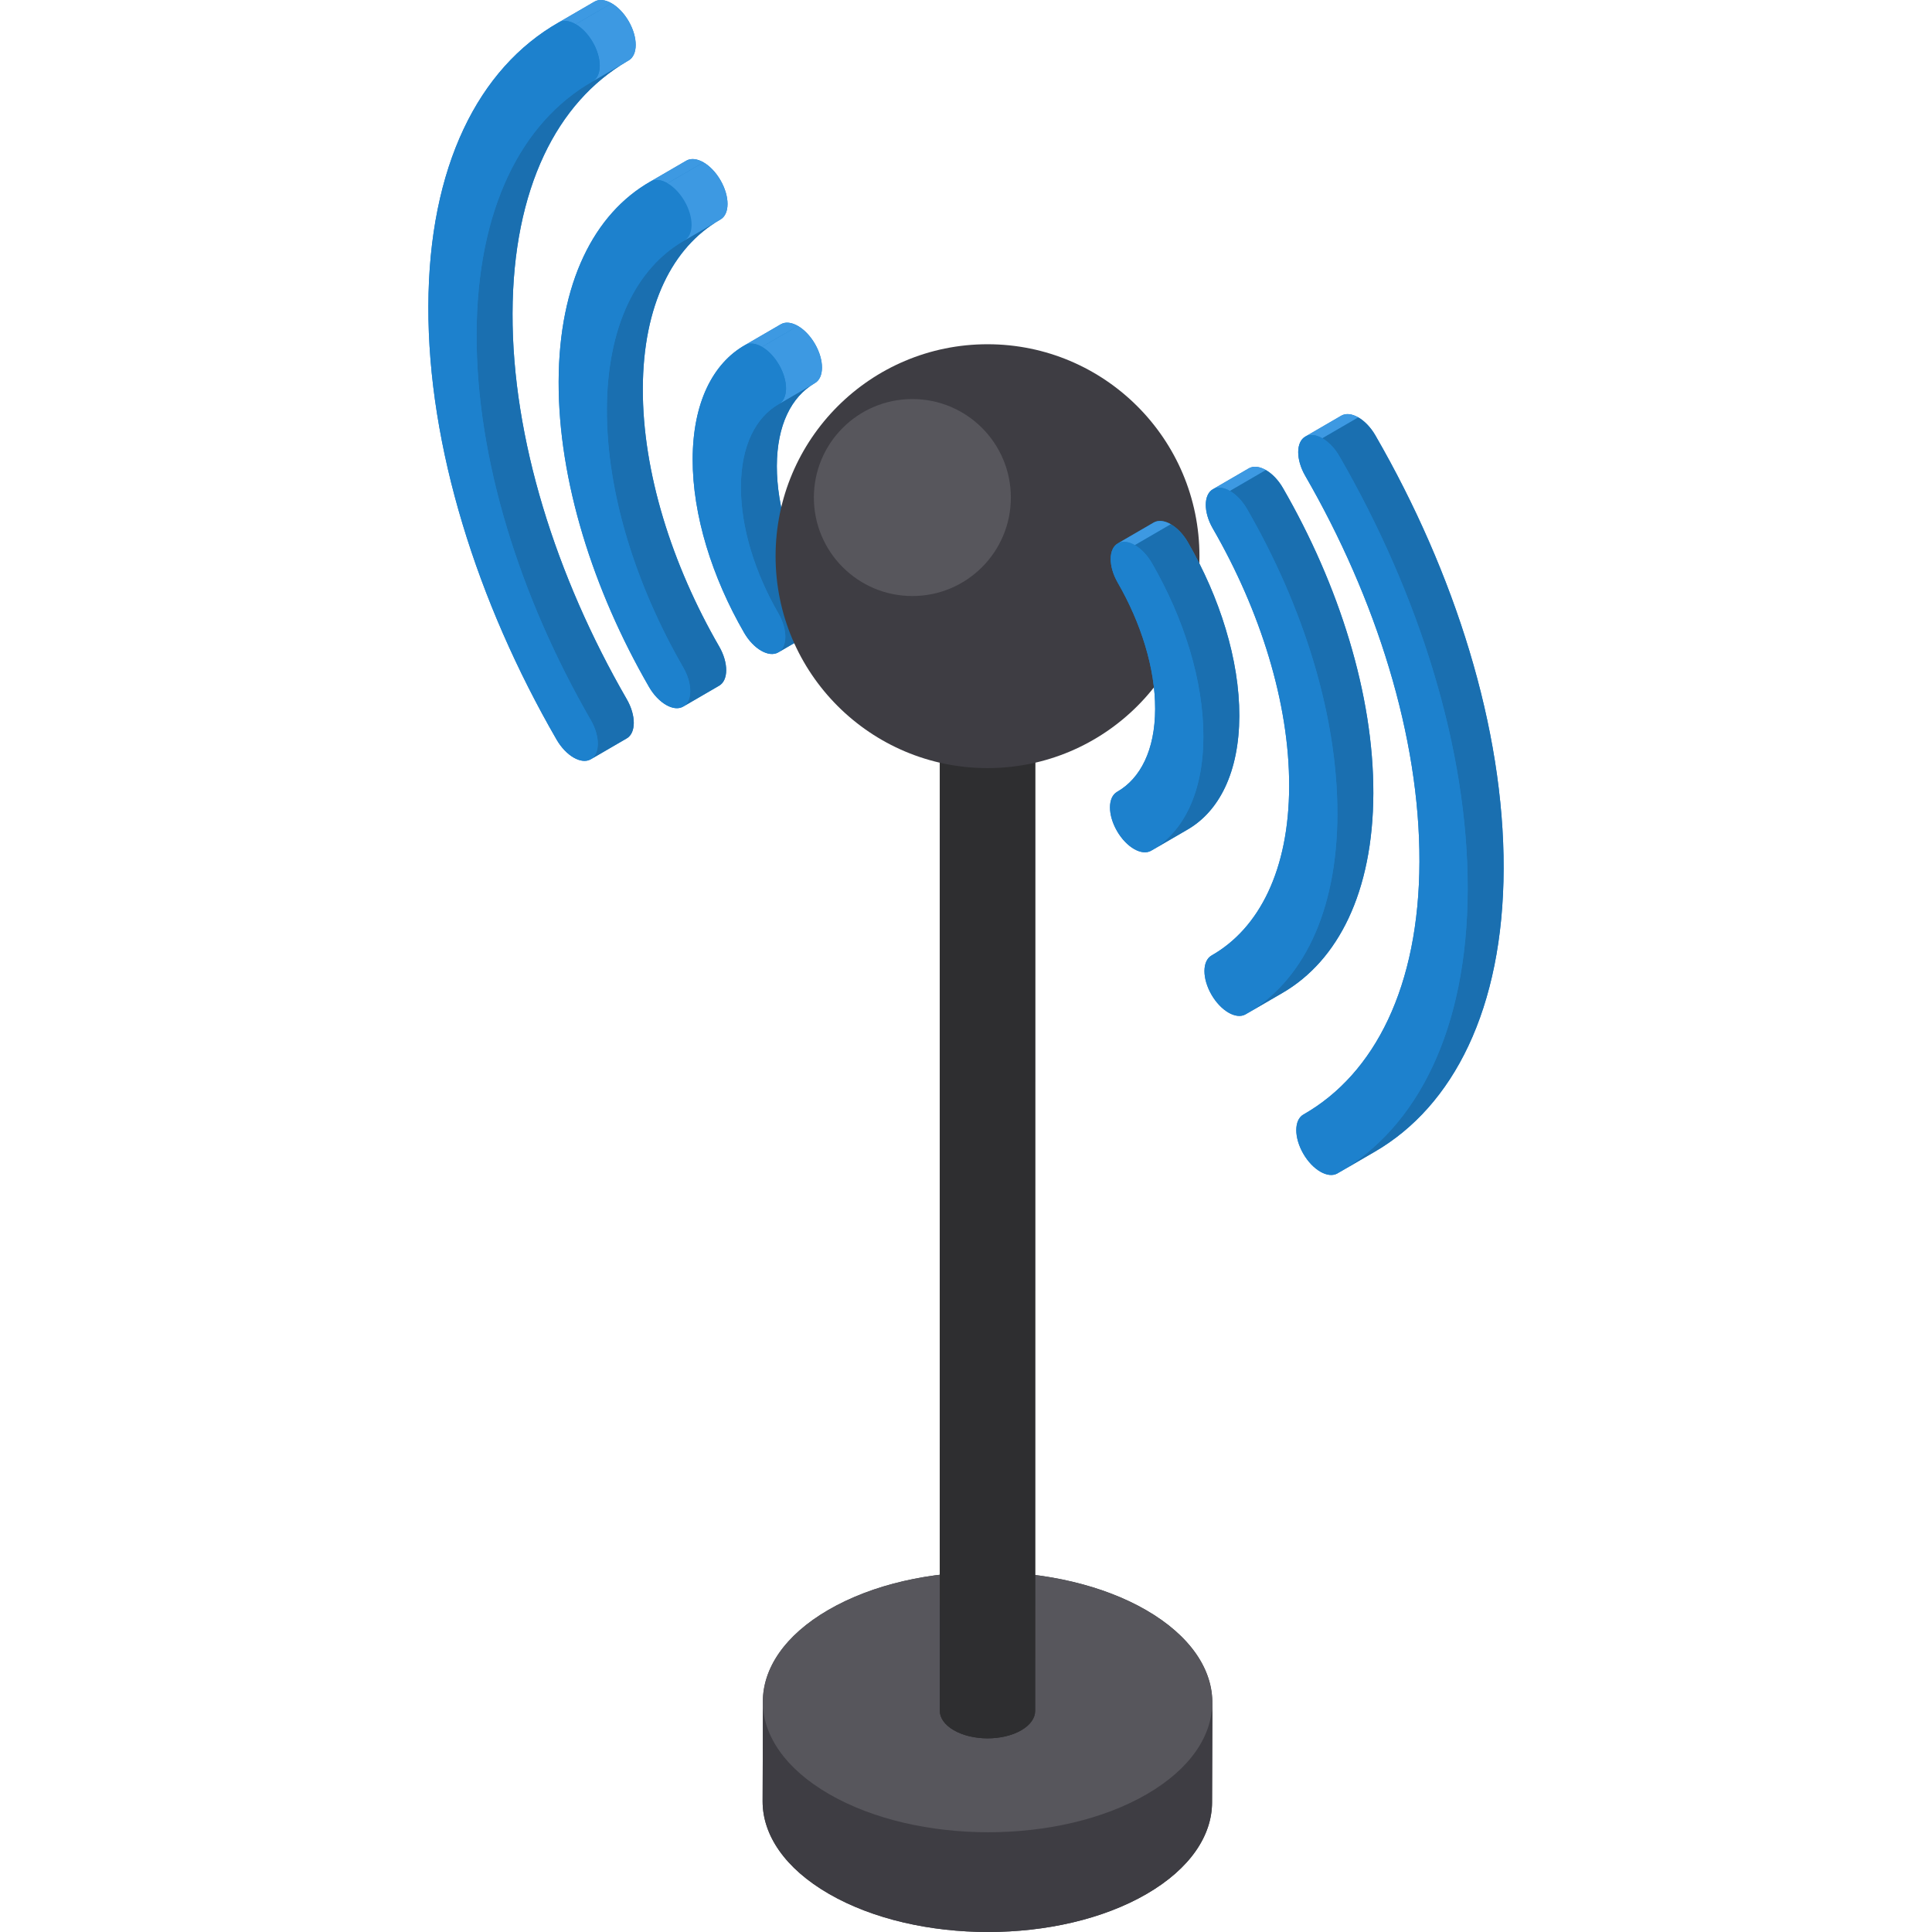 <?xml version="1.0" encoding="iso-8859-1"?>
<!-- Generator: Adobe Illustrator 19.0.0, SVG Export Plug-In . SVG Version: 6.00 Build 0)  -->
<svg xmlns="http://www.w3.org/2000/svg" xmlns:xlink="http://www.w3.org/1999/xlink" version="1.1" id="Layer_1" x="0px" y="0px" viewBox="0 0 512 512" style="enable-background:new 0 0 512 512;" xml:space="preserve">
<g>
	<path style="fill:#1D81CD;" d="M175.737,137.283c-3.493-11.604-5.414-23.234-5.382-34.299c0.031-11.073,2.011-20.45,5.559-27.989   c3.498-7.419,8.517-13.041,14.707-16.647l0.293-0.17c2.505-1.427,2.523-6.071,0.036-10.388c-1.244-2.156-2.879-3.817-4.516-4.763   c-1.636-0.945-3.276-1.172-4.527-0.459c-0.103,0.059-0.207,0.118-0.309,0.178l-9.525,5.536c0.103-0.06,0.206-0.119,0.309-0.178   c-7.479,4.256-13.543,10.978-17.746,19.906c-4.209,8.925-6.55,20.073-6.588,33.129c-0.037,13.055,2.234,26.861,6.379,40.608   c4.139,13.744,10.144,27.428,17.575,40.299c1.244,2.156,2.879,3.817,4.515,4.762c1.636,0.945,3.273,1.171,4.522,0.456l9.525-5.536   c2.505-1.427,2.518-6.074,0.036-10.381C184.308,160.459,179.236,148.89,175.737,137.283z"/>
	<path style="fill:#1D81CD;" d="M143.876,134.36c-5.223-17.357-8.095-34.766-8.048-51.311c0.047-16.546,3.008-30.587,8.312-41.866   c5.228-11.1,12.743-19.499,22-24.9l0.439-0.255c2.505-1.427,2.518-6.081,0.036-10.388c-1.244-2.156-2.879-3.817-4.515-4.763   c-1.636-0.945-3.276-1.172-4.527-0.459c-0.137,0.078-0.273,0.156-0.409,0.235l-9.525,5.536c0.136-0.078,0.272-0.157,0.409-0.235   c-10.614,6.049-19.221,15.579-25.185,28.244c-5.97,12.662-9.294,28.468-9.341,47.006c-0.059,18.525,3.165,38.11,9.045,57.614   c5.874,19.507,14.398,38.928,24.943,57.193c1.243,2.15,2.877,3.811,4.513,4.754c1.637,0.946,3.278,1.174,4.531,0.46l9.525-5.536   c2.499-1.43,2.512-6.078,0.024-10.388C156.701,169.024,149.104,151.714,143.876,134.36z"/>
	<path style="fill:#1D81CD;" d="M208.509,140.287c-1.713-5.677-2.647-11.361-2.637-16.798c0.021-5.438,0.985-10.025,2.724-13.715   c1.715-3.637,4.176-6.393,7.22-8.166l0.132-0.077c2.505-1.427,2.518-6.074,0.029-10.384c-1.244-2.156-2.879-3.817-4.515-4.762   s-3.274-1.171-4.522-0.456c-0.062,0.036-0.124,0.071-0.186,0.107l-9.525,5.536c0.062-0.036,0.123-0.071,0.186-0.107   c-4.259,2.42-7.704,6.245-10.104,11.321c-2.394,5.08-3.726,11.435-3.747,18.859c-0.021,7.417,1.271,15.279,3.628,23.102   c2.364,7.826,5.775,15.609,10.007,22.933c1.241,2.154,2.874,3.815,4.511,4.759c1.636,0.945,3.275,1.172,4.526,0.459l9.525-5.536   c2.505-1.427,2.518-6.075,0.029-10.385C212.706,151.634,210.221,145.969,208.509,140.287z"/>
</g>
<g style="enable-background:new    ;">
	<g>
		<path style="fill:#1A6FB0;" d="M181.124,63.865l9.525-5.536c-6.203,3.605-11.231,9.235-14.736,16.665    c-3.547,7.539-5.527,16.917-5.559,27.989c-0.031,11.065,1.889,22.695,5.382,34.299c3.499,11.608,8.571,23.177,14.861,34.064    c2.483,4.307,2.47,8.954-0.036,10.382l-9.525,5.536c2.505-1.427,2.518-6.075,0.036-10.382    c-6.29-10.889-11.362-22.458-14.861-34.064c-3.493-11.604-5.414-23.234-5.382-34.299c0.031-11.073,2.011-20.45,5.559-27.989    C169.892,73.1,174.92,67.47,181.124,63.865z"/>
		<path style="fill:#1A6FB0;" d="M156.689,21.773l9.525-5.536c-9.292,5.4-16.833,13.815-22.075,24.946    c-5.304,11.278-8.265,25.321-8.312,41.866s2.825,33.955,8.048,51.311c5.229,17.353,12.826,34.664,22.224,50.941    c2.489,4.31,2.475,8.958-0.024,10.388l-9.525,5.536c2.499-1.43,2.512-6.078,0.024-10.388    c-9.398-16.278-16.995-33.588-22.224-50.941c-5.223-17.357-8.095-34.766-8.048-51.311c0.047-16.546,3.008-30.587,8.312-41.866    C139.856,35.589,147.398,27.173,156.689,21.773z"/>
		<path style="fill:#1A6FB0;" d="M206.303,107.136l9.525-5.536c-3.05,1.772-5.517,4.531-7.234,8.173    c-1.739,3.691-2.703,8.279-2.724,13.715c-0.009,5.437,0.925,11.121,2.637,16.798c1.713,5.683,4.197,11.348,7.282,16.691    c2.489,4.31,2.475,8.958-0.029,10.385l-9.525,5.536c2.505-1.427,2.518-6.075,0.029-10.385c-3.084-5.344-5.569-11.009-7.282-16.691    c-1.713-5.677-2.647-11.361-2.637-16.798c0.021-5.438,0.985-10.025,2.724-13.715C200.787,111.667,203.253,108.908,206.303,107.136    z"/>
	</g>
	<g>
		<path style="fill:#3D99E2;" d="M197.229,91.571l9.525-5.536c0.062-0.036,0.123-0.071,0.186-0.107    c1.25-0.716,2.887-0.489,4.522,0.456l-9.525,5.536c-1.636-0.945-3.274-1.171-4.522-0.456    C197.353,91.5,197.291,91.536,197.229,91.571z"/>
		<path style="fill:#3D99E2;" d="M172.071,48.282l9.525-5.536c0.103-0.06,0.206-0.119,0.309-0.178    c1.253-0.714,2.891-0.486,4.527,0.459l-9.525,5.536c-1.636-0.945-3.276-1.172-4.527-0.459    C172.278,48.163,172.174,48.222,172.071,48.282z"/>
		<path style="fill:#3D99E2;" d="M147.637,6.19l9.525-5.536c0.136-0.079,0.272-0.158,0.409-0.235    c1.253-0.714,2.891-0.486,4.527,0.459l-9.525,5.536c-1.636-0.945-3.276-1.172-4.527-0.459C147.91,6.032,147.773,6.11,147.637,6.19    z"/>
		<path style="fill:#3D99E2;" d="M201.938,91.92l9.525-5.536c1.636,0.945,3.27,2.607,4.515,4.762    c2.489,4.31,2.475,8.957-0.029,10.385l-9.525,5.536c2.505-1.427,2.518-6.074,0.029-10.385    C205.208,94.527,203.574,92.865,201.938,91.92z"/>
	</g>
	<g>
		<path style="fill:#1D81CD;" d="M201.938,91.92c1.636,0.945,3.27,2.607,4.515,4.762c2.489,4.31,2.475,8.957-0.029,10.385    c-3.105,1.769-5.613,4.552-7.353,8.242c-1.739,3.691-2.703,8.279-2.724,13.715c-0.009,5.437,0.925,11.121,2.637,16.798    c1.713,5.683,4.197,11.348,7.282,16.691c2.489,4.31,2.475,8.958-0.029,10.385c-1.253,0.714-2.891,0.486-4.526-0.459    c-1.635-0.945-3.269-2.606-4.511-4.759c-4.232-7.323-7.643-15.106-10.007-22.933c-2.357-7.823-3.649-15.687-3.628-23.103    c0.021-7.424,1.353-13.779,3.747-18.859c2.4-5.076,5.845-8.901,10.104-11.321C198.664,90.749,200.301,90.976,201.938,91.92z"/>
		<path style="fill:#1D81CD;" d="M176.908,48.563c1.636,0.945,3.272,2.607,4.516,4.763c2.489,4.316,2.469,8.961-0.036,10.388    c-6.326,3.598-11.447,9.282-15,16.817c-3.547,7.539-5.527,16.917-5.559,27.989c-0.031,11.065,1.889,22.695,5.382,34.299    c3.499,11.608,8.571,23.177,14.861,34.064c2.483,4.307,2.469,8.954-0.036,10.382c-1.25,0.716-2.887,0.488-4.522-0.456    c-1.636-0.945-3.27-2.607-4.515-4.762c-7.431-12.871-13.437-26.555-17.575-40.299c-4.144-13.748-6.416-27.554-6.379-40.608    s2.379-24.204,6.588-33.129c4.203-8.929,10.266-15.65,17.746-19.906C173.633,47.391,175.272,47.617,176.908,48.563z"/>
	</g>
	<g>
		<path style="fill:#3D99E2;" d="M176.908,48.563l9.525-5.536c1.636,0.945,3.272,2.607,4.516,4.763    c2.489,4.316,2.469,8.961-0.036,10.388l-9.525,5.536c2.505-1.427,2.523-6.071,0.036-10.388    C180.18,51.17,178.545,49.507,176.908,48.563z"/>
		<path style="fill:#3D99E2;" d="M152.574,6.413l9.525-5.536c1.636,0.945,3.272,2.607,4.516,4.763    c2.483,4.307,2.469,8.961-0.036,10.388l-9.525,5.536c2.505-1.427,2.518-6.081,0.036-10.388    C155.845,9.02,154.21,7.358,152.574,6.413z"/>
	</g>
	<path style="fill:#1D81CD;" d="M152.574,6.413c1.636,0.945,3.272,2.607,4.516,4.763c2.483,4.307,2.469,8.961-0.036,10.388   c-9.459,5.391-17.13,13.88-22.44,25.156c-5.304,11.278-8.265,25.321-8.312,41.866c-0.047,16.546,2.825,33.955,8.048,51.311   c5.229,17.353,12.826,34.664,22.224,50.941c2.489,4.31,2.475,8.958-0.024,10.388c-1.253,0.714-2.893,0.486-4.531-0.46   c-1.635-0.945-3.269-2.604-4.513-4.754c-10.545-18.265-19.069-37.686-24.943-57.193c-5.88-19.504-9.103-39.089-9.045-57.614   c0.047-18.538,3.37-34.344,9.341-47.006c5.965-12.665,14.572-22.196,25.185-28.244C149.298,5.241,150.937,5.469,152.574,6.413z"/>
</g>
<g>
	<path style="fill:#3E3D43;" d="M321.287,451.573c0.176-8.995-5.684-18.033-17.574-24.897c-22.795-13.16-60.503-13.782-84.219,0   c-11.553,6.714-17.317,15.507-17.305,24.307c0-0.028-0.002-0.056-0.001-0.085l-0.087,26.437   c-0.025,8.885,5.839,17.782,17.579,24.561c23.333,13.472,61.041,13.471,84.222,0c11.516-6.692,17.28-15.45,17.304-24.22   l0.087-26.437C321.296,451.351,321.29,451.461,321.287,451.573z"/>
	<path style="fill:#3E3D43;" d="M321.296,451.239l-0.087,26.437c-0.025,8.771-5.789,17.528-17.304,24.22   c-23.181,13.472-60.89,13.472-84.222,0c-11.741-6.778-17.604-15.676-17.579-24.561l0.087-26.437   c-0.025,8.885,5.839,17.782,17.579,24.561c23.333,13.472,61.041,13.471,84.222,0C315.506,468.768,321.271,460.01,321.296,451.239z"/>
</g>
<path style="fill:#57565C;" d="M303.671,426.676c23.333,13.472,23.458,35.312,0.277,48.784c-23.181,13.472-60.889,13.472-84.222,0  s-23.453-35.312-0.273-48.784C243.169,412.895,280.876,413.515,303.671,426.676z"/>
<g>
	<path style="fill:#2E2E30;" d="M274.345,119.717c0.038-1.909-1.207-3.827-3.729-5.284c-4.838-2.793-12.841-2.925-17.874,0   c-2.452,1.425-3.675,3.291-3.673,5.159c0,0,0-0.011,0-0.018l-0.019,333.75c-0.005,1.886,1.239,3.774,3.731,5.213   c4.952,2.859,12.954,2.859,17.874,0c2.444-1.42,3.668-3.279,3.673-5.14l0.019-333.75   C274.347,119.67,274.346,119.694,274.345,119.717z"/>
	<path style="fill:#2E2E30;" d="M274.347,119.646l-0.019,333.75c-0.005,1.861-1.229,3.72-3.673,5.14   c-4.919,2.859-12.922,2.859-17.874,0c-2.492-1.439-3.737-3.327-3.731-5.213l0.019-333.75c-0.005,1.885,1.239,3.774,3.731,5.213   c4.952,2.859,12.954,2.859,17.874,0C273.118,123.367,274.342,121.508,274.347,119.646z"/>
</g>
<circle style="fill:#3E3D43;" cx="261.702" cy="147.391" r="56.164"/>
<circle style="fill:#57565C;" cx="241.786" cy="131.854" r="26.102"/>
<g>
	<path style="fill:#1D81CD;" d="M328.431,189.744c0.021-7.424-1.271-15.293-3.628-23.117c-2.357-7.823-5.775-15.609-10.002-22.929   c-1.244-2.156-2.879-3.817-4.516-4.763c-1.636-0.945-3.276-1.172-4.527-0.459l-9.525,5.536c-2.505,1.427-2.518,6.074-0.029,10.384   c3.084,5.344,5.569,11.009,7.282,16.692c1.713,5.683,2.653,11.37,2.637,16.81c-0.016,5.433-0.985,10.018-2.724,13.703   c-1.739,3.691-4.247,6.473-7.353,8.242c-2.505,1.427-2.518,6.074-0.029,10.385c1.244,2.156,2.879,3.817,4.516,4.763   c1.636,0.945,3.276,1.172,4.527,0.459c0.309-0.176,0.604-0.375,0.905-0.566c-0.248,0.157-0.488,0.325-0.741,0.472l9.525-5.536   c4.178-2.428,7.571-6.216,9.935-11.23C327.079,203.51,328.41,197.161,328.431,189.744z"/>
	<path style="fill:#1D81CD;" d="M357.366,243.375c4.203-8.929,6.545-20.07,6.582-33.126c0.037-13.055-2.234-26.867-6.373-40.611   c-4.144-13.748-10.15-27.438-17.581-40.302c-1.244-2.156-2.879-3.817-4.516-4.763c-1.636-0.945-3.276-1.172-4.527-0.459   l-9.525,5.536c-2.499,1.438-2.512,6.084-0.024,10.395c6.284,10.878,11.362,22.45,14.856,34.055   c3.493,11.604,5.414,23.234,5.382,34.306c-0.031,11.065-2.011,20.443-5.559,27.982c-3.547,7.539-8.675,13.219-15,16.824   c-2.505,1.427-2.518,6.075-0.029,10.385c1.244,2.156,2.878,3.817,4.513,4.76c1.635,0.944,3.273,1.17,4.524,0.457   c0.288-0.164,0.57-0.339,0.854-0.51c-0.189,0.114-0.375,0.234-0.566,0.345l9.525-5.536   C347.249,258.842,353.212,252.186,357.366,243.375z"/>
	<path style="fill:#1D81CD;" d="M389.431,172.563c-5.874-19.501-14.398-38.922-24.943-57.186c-1.244-2.156-2.879-3.817-4.515-4.762   s-3.274-1.171-4.522-0.456l-9.525,5.536c-2.505,1.427-2.518,6.081-0.029,10.391c9.404,16.281,16.995,33.581,22.224,50.941   c5.229,17.36,8.095,34.766,8.048,51.312s-3.002,30.591-8.312,41.866c-5.31,11.269-12.974,19.768-22.44,25.155   c-2.505,1.427-2.518,6.075-0.029,10.385c1.242,2.155,2.877,3.817,4.513,4.762c1.635,0.945,3.273,1.172,4.524,0.463   c0.409-0.233,0.809-0.481,1.212-0.724c-0.269,0.162-0.533,0.331-0.804,0.489l9.525-5.536c10.426-6.059,18.888-15.507,24.777-28.016   c5.97-12.662,9.294-28.468,9.346-46.996C398.533,211.652,395.311,192.067,389.431,172.563z"/>
</g>
<g style="enable-background:new    ;">
	<g>
		<path style="fill:#1A6FB0;" d="M330.85,247.536l-9.525,5.536c-0.08,0.047-0.162,0.094-0.243,0.14l9.525-5.536    C330.688,247.63,330.769,247.583,330.85,247.536z"/>
		<path style="fill:#1A6FB0;" d="M305.691,204.239l-9.525,5.536c-0.04,0.023-0.079,0.046-0.119,0.069l9.525-5.536    C305.612,204.285,305.652,204.263,305.691,204.239z"/>
		<path style="fill:#1A6FB0;" d="M355.326,289.603l-9.525,5.536c-0.129,0.074-0.257,0.148-0.386,0.222l9.525-5.536    C355.07,289.751,355.199,289.678,355.326,289.603z"/>
	</g>
	<path style="fill:#3D99E2;" d="M296.234,144.013l9.525-5.536c1.253-0.714,2.891-0.486,4.527,0.459l-9.525,5.536   C299.124,143.526,297.486,143.299,296.234,144.013z"/>
	<path style="fill:#1A6FB0;" d="M314.749,219.82l-9.525,5.536c4.178-2.428,7.571-6.216,9.935-11.23   c2.394-5.08,3.726-11.429,3.747-18.846c0.021-7.424-1.271-15.293-3.628-23.117c-2.357-7.823-5.775-15.609-10.002-22.929   c-1.244-2.156-2.879-3.817-4.516-4.763l9.525-5.536c1.636,0.945,3.272,2.607,4.516,4.763c4.226,7.319,7.643,15.106,10.002,22.929   c2.357,7.823,3.649,15.693,3.628,23.117c-0.021,7.417-1.353,13.765-3.747,18.846C322.321,213.603,318.928,217.392,314.749,219.82z"/>
	<path style="fill:#1D81CD;" d="M300.762,144.472c1.636,0.945,3.272,2.607,4.516,4.763c4.225,7.319,7.643,15.106,10.002,22.929   c2.357,7.823,3.649,15.693,3.628,23.117c-0.021,7.417-1.353,13.765-3.747,18.846c-2.394,5.08-5.845,8.901-10.099,11.324   c-1.253,0.714-2.891,0.486-4.527-0.459c-1.636-0.945-3.272-2.607-4.516-4.763c-2.489-4.31-2.475-8.958,0.029-10.385   c3.105-1.769,5.613-4.552,7.353-8.242c1.739-3.683,2.708-8.268,2.724-13.702c0.016-5.441-0.925-11.128-2.637-16.811   c-1.713-5.683-4.197-11.348-7.282-16.692c-2.489-4.31-2.475-8.957,0.029-10.385C297.486,143.299,299.124,143.526,300.762,144.472z"/>
	<path style="fill:#3D99E2;" d="M321.425,129.65l9.525-5.536c1.253-0.714,2.891-0.486,4.527,0.459l-9.525,5.536   C324.316,129.164,322.678,128.936,321.425,129.65z"/>
	<path style="fill:#1A6FB0;" d="M339.902,263.113l-9.525,5.536c7.348-4.27,13.31-10.927,17.464-19.738   c4.203-8.929,6.545-20.07,6.582-33.125c0.037-13.055-2.234-26.867-6.373-40.611c-4.144-13.748-10.15-27.438-17.581-40.302   c-1.244-2.156-2.879-3.817-4.516-4.763l9.525-5.536c1.636,0.945,3.272,2.607,4.516,4.763c7.431,12.865,13.437,26.555,17.581,40.302   c4.139,13.744,6.41,27.557,6.373,40.611c-0.037,13.055-2.379,24.196-6.582,33.125C353.212,252.186,347.249,258.842,339.902,263.113   z"/>
	<path style="fill:#1D81CD;" d="M325.954,130.109c1.636,0.945,3.272,2.607,4.516,4.763c7.431,12.865,13.437,26.555,17.581,40.302   c4.139,13.744,6.41,27.557,6.373,40.611c-0.037,13.055-2.379,24.196-6.582,33.125c-4.209,8.925-10.272,15.641-17.752,19.903   c-1.253,0.714-2.889,0.487-4.524-0.458c-1.635-0.945-3.268-2.605-4.513-4.76c-2.489-4.31-2.475-8.958,0.029-10.385   c6.326-3.605,11.453-9.285,15-16.824c3.547-7.539,5.527-16.917,5.559-27.982c0.031-11.073-1.889-22.702-5.382-34.306   c-3.493-11.604-8.571-23.177-14.856-34.055c-2.489-4.31-2.475-8.958,0.024-10.395C322.678,128.936,324.316,129.164,325.954,130.109   z"/>
	<path style="fill:#3D99E2;" d="M345.926,115.695l9.525-5.536c1.25-0.716,2.887-0.489,4.522,0.456l-9.525,5.536   C348.812,115.207,347.174,114.98,345.926,115.695z"/>
	<path style="fill:#1A6FB0;" d="M364.357,305.199l-9.525,5.536c10.426-6.059,18.888-15.507,24.777-28.016   c5.97-12.662,9.294-28.468,9.346-46.996c0.052-18.535-3.17-38.12-9.05-57.624c-5.874-19.501-14.398-38.922-24.943-57.186   c-1.244-2.156-2.879-3.817-4.515-4.762l9.525-5.536c1.636,0.945,3.271,2.607,4.515,4.762   c10.545,18.265,19.069,37.686,24.943,57.186c5.88,19.504,9.103,39.089,9.05,57.624c-0.052,18.528-3.376,34.334-9.346,46.996   C383.246,289.692,374.783,299.139,364.357,305.199z"/>
	<path style="fill:#1D81CD;" d="M350.448,116.151c1.636,0.945,3.271,2.607,4.515,4.762c10.545,18.265,19.069,37.686,24.943,57.186   c5.88,19.504,9.103,39.089,9.05,57.624c-0.052,18.528-3.376,34.334-9.346,46.996c-5.965,12.671-14.572,22.203-25.186,28.25   c-1.252,0.711-2.889,0.482-4.524-0.463c-1.636-0.945-3.272-2.607-4.513-4.762c-2.489-4.31-2.475-8.958,0.029-10.385   c9.465-5.387,17.13-13.887,22.44-25.156c5.31-11.275,8.265-25.321,8.312-41.865c0.047-16.546-2.819-33.951-8.048-51.312   c-5.229-17.36-12.821-34.661-22.224-50.941c-2.489-4.31-2.475-8.964,0.029-10.391C347.174,114.98,348.812,115.207,350.448,116.151z   "/>
</g>
<g>
</g>
<g>
</g>
<g>
</g>
<g>
</g>
<g>
</g>
<g>
</g>
<g>
</g>
<g>
</g>
<g>
</g>
<g>
</g>
<g>
</g>
<g>
</g>
<g>
</g>
<g>
</g>
<g>
</g>
</svg>
